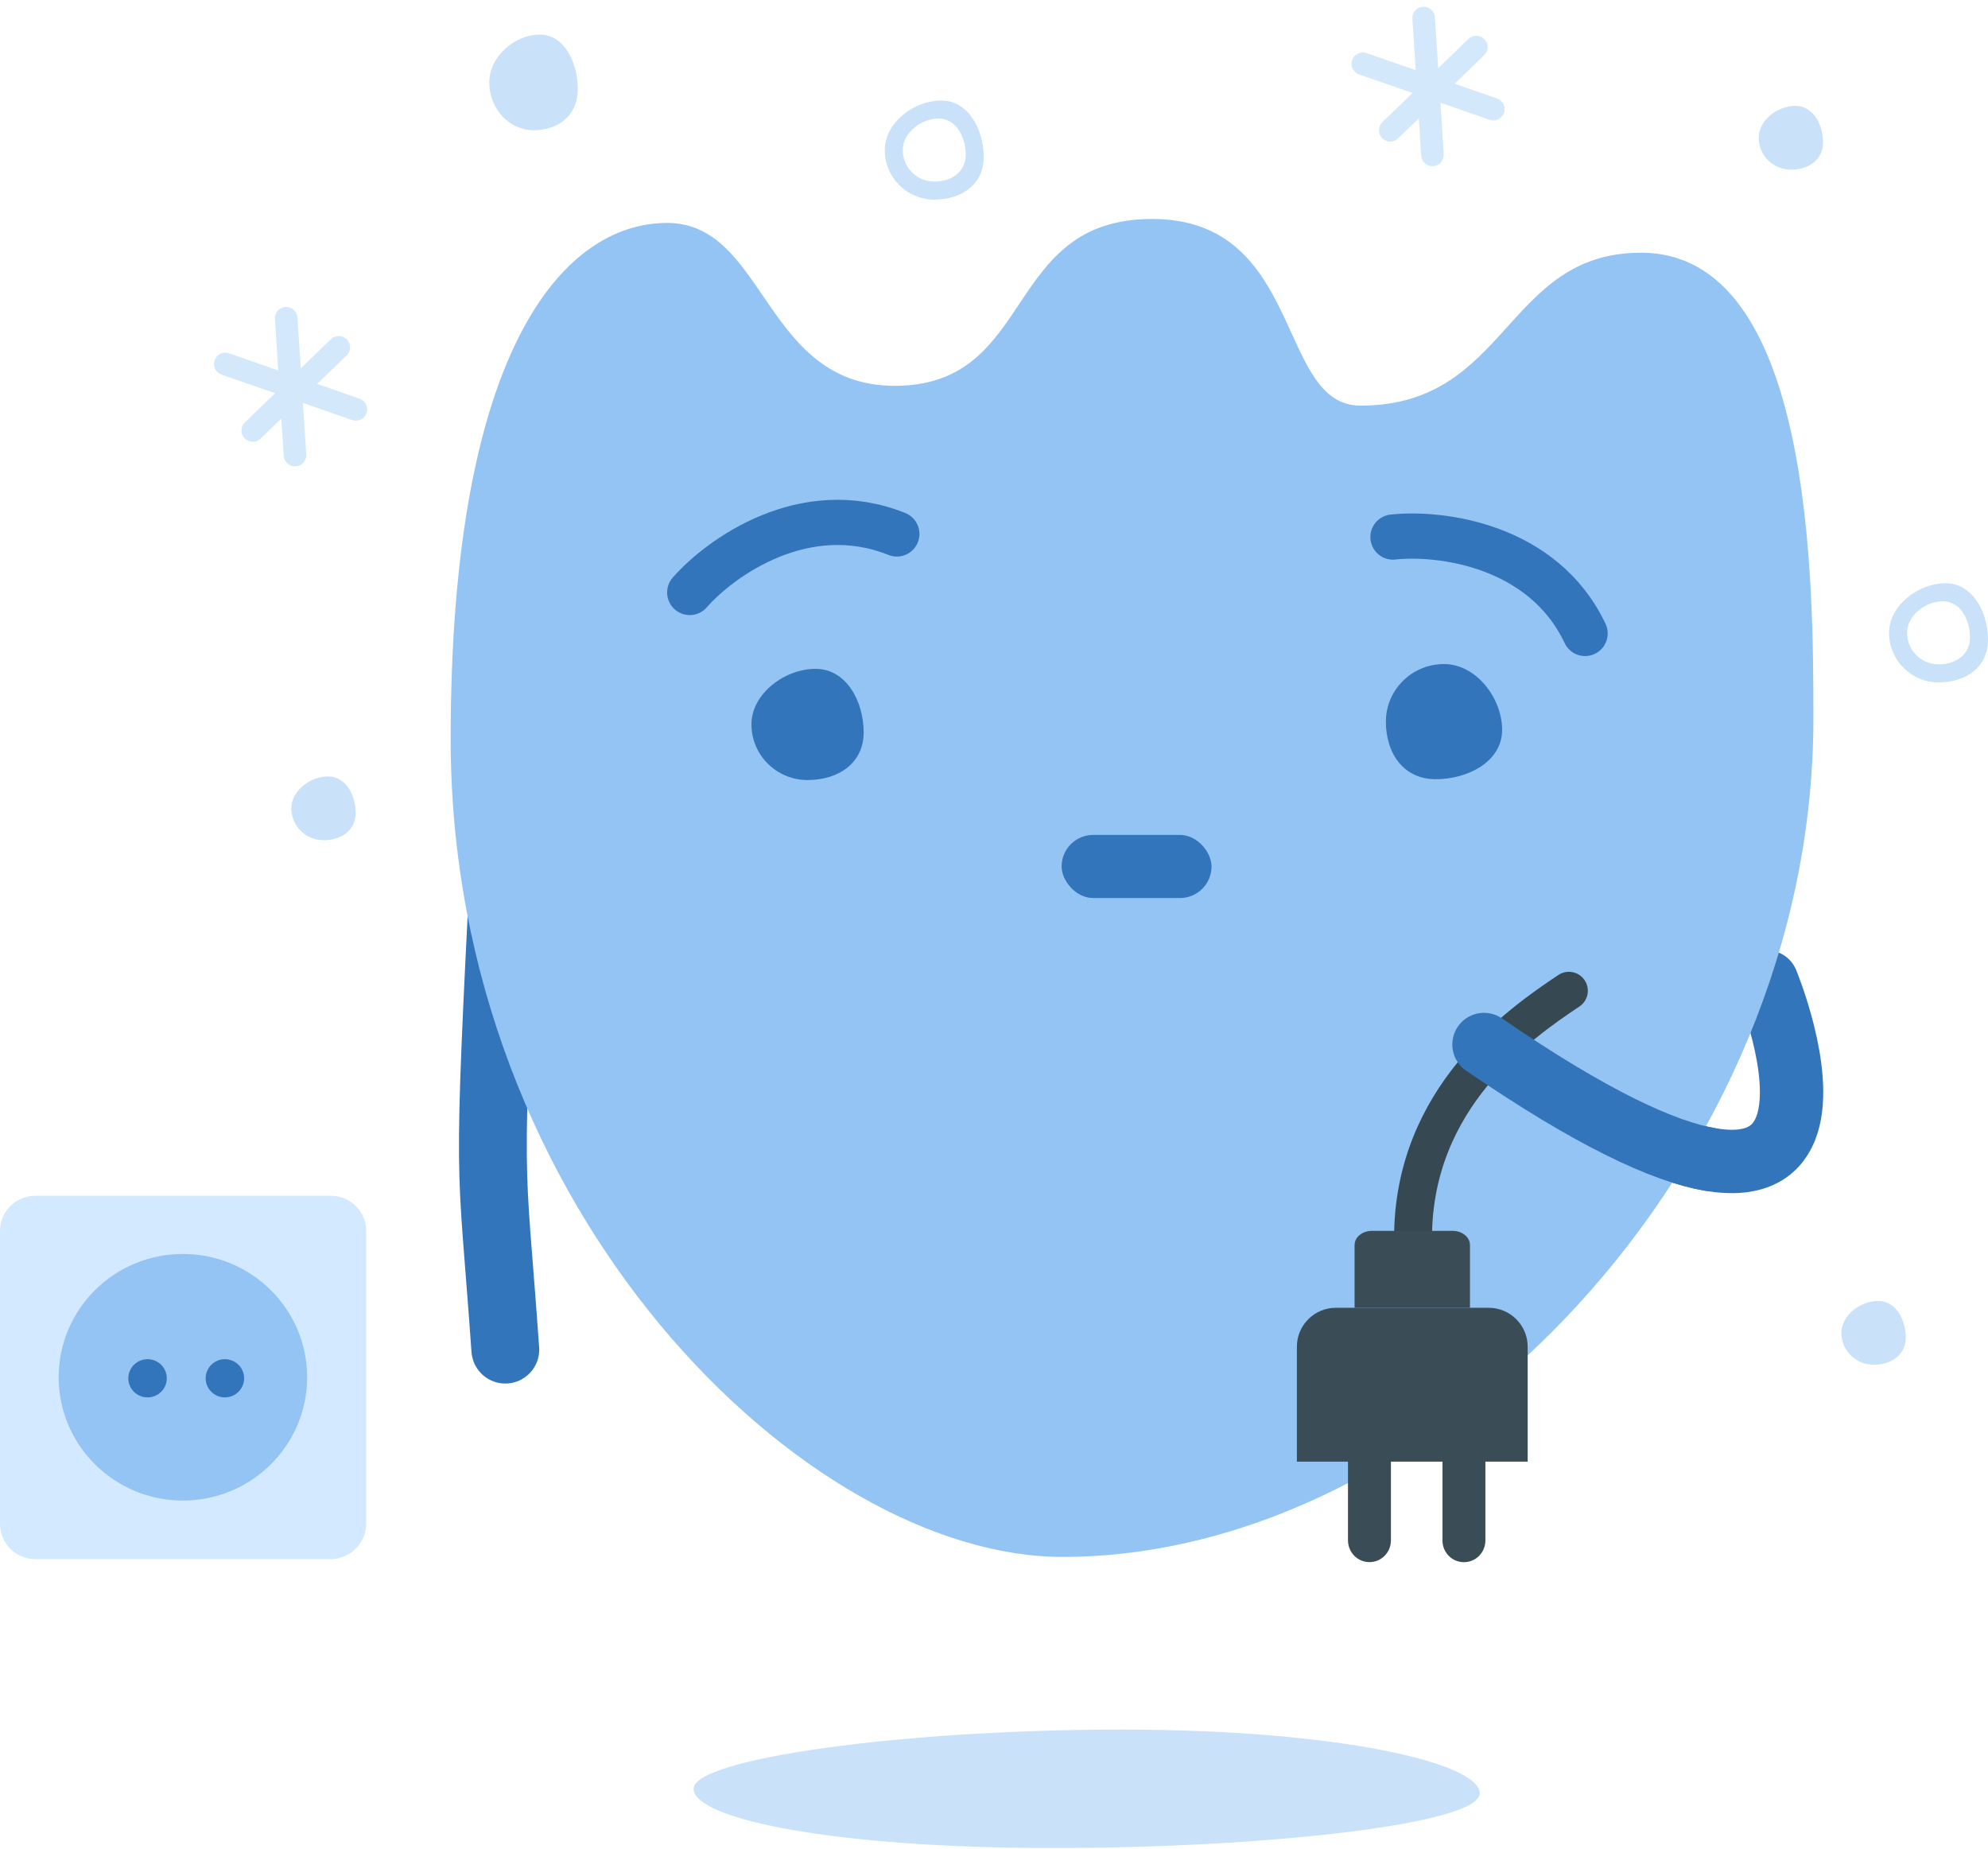 <svg width="114" height="106" viewBox="0 0 114 106" fill="none" xmlns="http://www.w3.org/2000/svg">
  <g clip-path="url(#clip0)">
    <path d="M18.958 89.401H2.042C0.905 89.401 0 88.503 0 87.375V70.589C0 69.46 0.905 68.562 2.042 68.562H18.958C20.095 68.562 21 69.46 21 70.589V87.375C21 88.48 20.072 89.401 18.958 89.401Z" fill="#D3E9FF"/>
    <path d="M10.488 86.04C14.423 86.04 17.612 82.875 17.612 78.97C17.612 75.066 14.423 71.901 10.488 71.901C6.554 71.901 3.365 75.066 3.365 78.97C3.365 82.875 6.554 86.04 10.488 86.04Z" fill="#94C4F4"/>
    <path d="M12.896 80.125C13.506 80.125 14 79.635 14 79.03C14 78.425 13.506 77.935 12.896 77.935C12.287 77.935 11.793 78.425 11.793 79.03C11.793 79.635 12.287 80.125 12.896 80.125Z" fill="#3375BB"/>
    <path d="M8.462 80.125C9.071 80.125 9.565 79.635 9.565 79.03C9.565 78.425 9.071 77.935 8.462 77.935C7.852 77.935 7.358 78.425 7.358 79.03C7.358 79.635 7.852 80.125 8.462 80.125Z" fill="#3375BB"/>
  </g>
  <path d="M28.977 77.386C28.148 65.617 27.91 69.249 28.977 48.262" stroke="#3375BB" stroke-width="3.889" stroke-miterlimit="10" stroke-linecap="round" stroke-linejoin="round"/>
  <path d="M101.317 56.304C101.317 56.304 109.843 76.847 85.098 59.89" stroke="#3375BB" stroke-width="3.633" stroke-miterlimit="10" stroke-linecap="round" stroke-linejoin="round"/>
  <path d="M60.936 89.272C46.227 89.272 25.843 69.484 25.843 42.386C25.843 19.615 32.508 12.783 38.254 12.783C44 12.783 43.77 22.348 51.584 22.12C59.399 21.892 57.56 12.556 66.064 12.556C74.797 12.556 73.188 23.258 78.015 23.258C86.519 23.258 86.289 14.491 94.103 14.491C103.986 14.491 103.986 33.505 103.986 41.248C103.986 66.752 82.311 89.272 60.936 89.272Z" fill="#94C4F4"/>
  <path opacity="0.5" d="M111.569 33.444C110.004 33.444 108.328 34.715 108.328 36.285C108.328 37.855 109.597 39.126 111.164 39.126C112.732 39.126 114 38.261 114 36.691C114 35.123 113.136 33.444 111.569 33.444ZM111.164 38.093C110.166 38.093 109.359 37.285 109.359 36.285C109.359 35.286 110.424 34.477 111.422 34.477C112.42 34.477 112.969 35.544 112.969 36.544C112.969 37.543 112.162 38.093 111.164 38.093Z" fill="#94C4F4"/>
  <path opacity="0.5" d="M53.977 5.763C52.412 5.763 50.737 7.033 50.737 8.604C50.737 10.174 52.005 11.444 53.572 11.444C55.14 11.444 56.408 10.579 56.408 9.009C56.408 7.441 55.545 5.763 53.977 5.763ZM53.572 10.411C52.575 10.411 51.768 9.603 51.768 8.604C51.768 7.604 52.833 6.796 53.83 6.796C54.828 6.796 55.377 7.862 55.377 8.862C55.377 9.861 54.57 10.411 53.572 10.411Z" fill="#94C4F4"/>
  <path d="M89.966 56.809C87.13 58.699 81.029 62.953 81.029 70.994" stroke="#364851" stroke-width="2.174" stroke-linecap="round" stroke-linejoin="round"/>
  <path d="M77.677 74.987L77.677 71.386C77.677 70.94 78.123 70.576 78.668 70.576L83.303 70.576C83.848 70.576 84.294 70.94 84.294 71.386L84.294 74.987L77.677 74.987Z" fill="#3A4D57"/>
  <path d="M85.152 79.926L82.716 79.926L82.716 88.323C82.716 89.018 83.263 89.574 83.947 89.574C84.632 89.574 85.179 89.018 85.179 88.323L85.179 79.926L85.152 79.926Z" fill="#3A4D57"/>
  <path d="M79.735 79.922L77.299 79.922L77.299 88.319C77.299 89.014 77.847 89.57 78.531 89.57C79.215 89.57 79.762 89.014 79.762 88.319L79.762 79.922L79.735 79.922Z" fill="#3A4D57"/>
  <path d="M74.369 83.811L74.369 77.215C74.369 75.99 75.372 74.988 76.597 74.988L85.374 74.988C86.6 74.988 87.603 75.99 87.603 77.215L87.603 83.811L74.369 83.811Z" fill="#3A4D57"/>
  <path d="M98.071 66.484C95.391 66.026 91.284 64.13 85.098 59.891" stroke="#3375BB" stroke-width="3.633" stroke-miterlimit="10" stroke-linecap="round" stroke-linejoin="round"/>
  <path d="M39.552 33.972C41.309 31.968 46.143 28.493 51.428 30.617" stroke="#3375BB" stroke-width="2.592" stroke-miterlimit="10" stroke-linecap="round" stroke-linejoin="round"/>
  <path d="M79.878 30.794C82.54 30.505 88.472 31.206 90.896 36.322" stroke="#3375BB" stroke-width="2.592" stroke-miterlimit="10" stroke-linecap="round" stroke-linejoin="round"/>
  <path d="M82.329 44.68C80.488 44.68 79.472 43.202 79.472 41.378C79.472 39.555 80.965 38.076 82.805 38.076C84.645 38.076 86.138 40.026 86.138 41.85C86.138 43.673 84.169 44.68 82.329 44.68Z" fill="#3375BB"/>
  <path d="M49.526 41.994C49.526 43.755 48.085 44.727 46.308 44.727C44.531 44.727 43.091 43.299 43.091 41.539C43.091 39.778 44.991 38.351 46.768 38.351C48.545 38.351 49.526 40.233 49.526 41.994Z" fill="#3375BB"/>
  <path opacity="0.5" d="M84.856 102.829C84.856 104.56 72.86 105.963 60.338 105.963C47.817 105.963 39.775 104.299 39.775 102.568C39.775 100.837 51.771 99.172 64.293 99.172C76.814 99.172 84.856 101.098 84.856 102.829Z" fill="#94C4F4"/>
  <path opacity="0.5" d="M109.284 76.685C109.284 77.695 108.458 78.253 107.439 78.253C106.419 78.253 105.593 77.434 105.593 76.424C105.593 75.414 106.683 74.596 107.702 74.596C108.721 74.596 109.284 75.675 109.284 76.685Z" fill="#94C4F4"/>
  <path opacity="0.5" d="M104.541 8.16C104.541 9.17 103.715 9.727 102.696 9.727C101.676 9.727 100.85 8.909 100.85 7.899C100.85 6.889 101.94 6.07 102.959 6.07C103.978 6.07 104.541 7.15 104.541 8.16Z" fill="#94C4F4"/>
  <path opacity="0.5" d="M20.397 46.609C20.397 47.619 19.571 48.176 18.552 48.176C17.532 48.176 16.706 47.358 16.706 46.348C16.706 45.338 17.796 44.52 18.815 44.52C19.835 44.52 20.397 45.599 20.397 46.609Z" fill="#94C4F4"/>
  <path opacity="0.5" d="M33.134 5.116C33.134 6.631 31.998 7.467 30.597 7.467C29.195 7.467 28.059 6.239 28.059 4.724C28.059 3.209 29.558 1.981 30.959 1.981C32.361 1.981 33.134 3.601 33.134 5.116Z" fill="#94C4F4"/>
  <path d="M16.412 18.25L16.916 26.092" stroke="#D4E8FB" stroke-width="1.296" stroke-miterlimit="10" stroke-linecap="round"/>
  <path d="M19.426 19.914L14.495 24.683" stroke="#D4E8FB" stroke-width="1.296" stroke-miterlimit="10" stroke-linecap="round"/>
  <path d="M20.406 23.472L12.922 20.87" stroke="#D4E8FB" stroke-width="1.296" stroke-miterlimit="10" stroke-linecap="round"/>
  <path d="M81.639 1.036L82.144 8.878" stroke="#D4E8FB" stroke-width="1.296" stroke-miterlimit="10" stroke-linecap="round"/>
  <path d="M84.654 2.7L79.722 7.469" stroke="#D4E8FB" stroke-width="1.296" stroke-miterlimit="10" stroke-linecap="round"/>
  <path d="M85.633 6.258L78.15 3.656" stroke="#D4E8FB" stroke-width="1.296" stroke-miterlimit="10" stroke-linecap="round"/>
  <rect x="60.877" y="47.873" width="8.597" height="3.62" rx="1.81" fill="#3375BB"/>
  <defs>
    <clipPath id="clip0">
      <rect width="21" height="21.438" fill="white" transform="translate(0 68.562)"/>
    </clipPath>
  </defs>
</svg>
